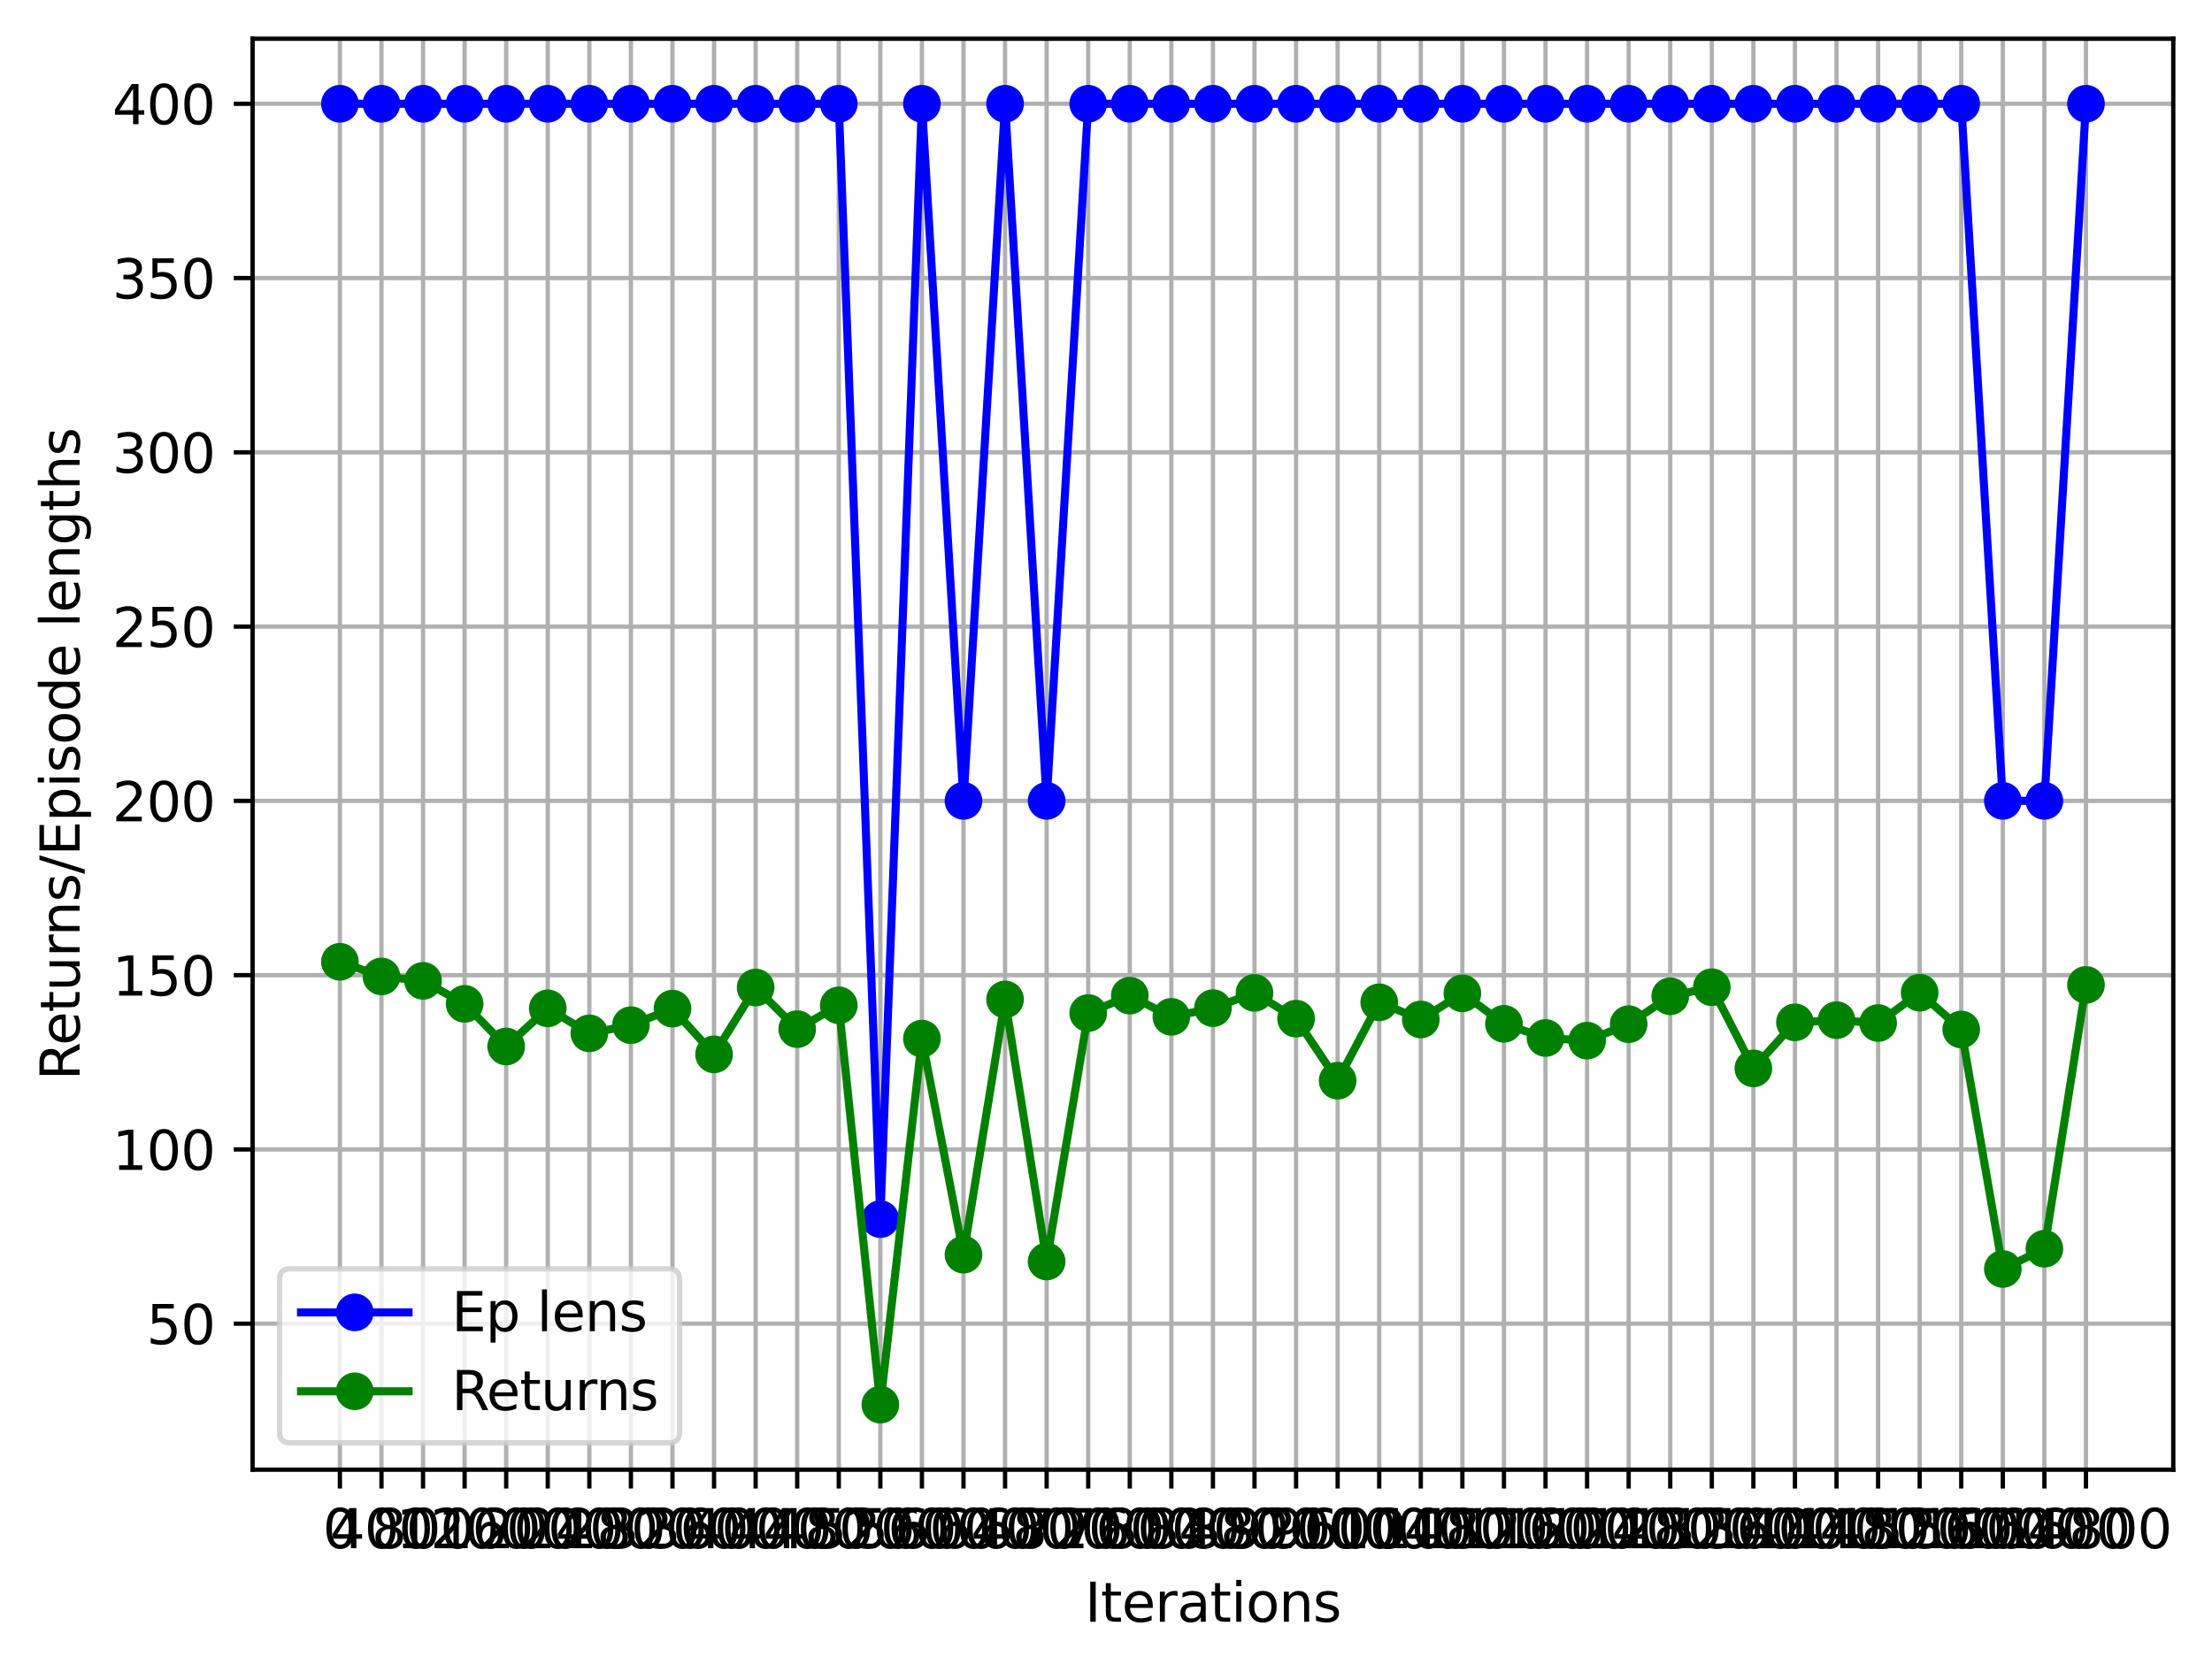 <?xml version="1.0" encoding="utf-8" standalone="no"?>
<!DOCTYPE svg PUBLIC "-//W3C//DTD SVG 1.1//EN"
  "http://www.w3.org/Graphics/SVG/1.1/DTD/svg11.dtd">
<svg xmlns:xlink="http://www.w3.org/1999/xlink" width="411.286pt" height="310.868pt" viewBox="0 0 411.286 310.868" xmlns="http://www.w3.org/2000/svg" version="1.1">
 <defs>
  <style type="text/css">*{stroke-linejoin: round; stroke-linecap: butt}</style>
 </defs>
 <g id="figure_1">
  <g id="patch_1">
   <path d="M 0 310.868 
L 411.286 310.868 
L 411.286 0 
L 0 0 
z
" style="fill: #ffffff"/>
  </g>
  <g id="axes_1">
   <g id="patch_2">
    <path d="M 46.966 273.312 
L 404.086 273.312 
L 404.086 7.2 
L 46.966 7.2 
z
" style="fill: #ffffff"/>
   </g>
   <g id="matplotlib.axis_1">
    <g id="xtick_1">
     <g id="line2d_1">
      <path d="M 63.198 273.312 
L 63.198 7.2 
" clip-path="url(#p2ed173fb57)" style="fill: none; stroke: #b0b0b0; stroke-width: 0.8; stroke-linecap: square"/>
     </g>
     <g id="line2d_2">
      <defs>
       <path id="m92ac1ee59a" d="M 0 0 
L 0 3.5 
" style="stroke: #000000; stroke-width: 0.8"/>
      </defs>
      <g>
       <use xlink:href="#m92ac1ee59a" x="63.198" y="273.312" style="stroke: #000000; stroke-width: 0.8"/>
      </g>
     </g>
     <g id="text_1">
      <!-- 0 -->
      <g transform="translate(60.017 287.91)scale(0.1 -0.1)">
       <defs>
        <path id="DejaVuSans-30" d="M 2034 4250 
Q 1547 4250 1301 3770 
Q 1056 3291 1056 2328 
Q 1056 1369 1301 889 
Q 1547 409 2034 409 
Q 2525 409 2770 889 
Q 3016 1369 3016 2328 
Q 3016 3291 2770 3770 
Q 2525 4250 2034 4250 
z
M 2034 4750 
Q 2819 4750 3233 4129 
Q 3647 3509 3647 2328 
Q 3647 1150 3233 529 
Q 2819 -91 2034 -91 
Q 1250 -91 836 529 
Q 422 1150 422 2328 
Q 422 3509 836 4129 
Q 1250 4750 2034 4750 
z
" transform="scale(0.016)"/>
       </defs>
       <use xlink:href="#DejaVuSans-30"/>
      </g>
     </g>
    </g>
    <g id="xtick_2">
     <g id="line2d_3">
      <path d="M 70.928 273.312 
L 70.928 7.2 
" clip-path="url(#p2ed173fb57)" style="fill: none; stroke: #b0b0b0; stroke-width: 0.8; stroke-linecap: square"/>
     </g>
     <g id="line2d_4">
      <g>
       <use xlink:href="#m92ac1ee59a" x="70.928" y="273.312" style="stroke: #000000; stroke-width: 0.8"/>
      </g>
     </g>
     <g id="text_2">
      <!-- 400 -->
      <g transform="translate(61.384 287.91)scale(0.1 -0.1)">
       <defs>
        <path id="DejaVuSans-34" d="M 2419 4116 
L 825 1625 
L 2419 1625 
L 2419 4116 
z
M 2253 4666 
L 3047 4666 
L 3047 1625 
L 3713 1625 
L 3713 1100 
L 3047 1100 
L 3047 0 
L 2419 0 
L 2419 1100 
L 313 1100 
L 313 1709 
L 2253 4666 
z
" transform="scale(0.016)"/>
       </defs>
       <use xlink:href="#DejaVuSans-34"/>
       <use xlink:href="#DejaVuSans-30" x="63.623"/>
       <use xlink:href="#DejaVuSans-30" x="127.246"/>
      </g>
     </g>
    </g>
    <g id="xtick_3">
     <g id="line2d_5">
      <path d="M 78.658 273.312 
L 78.658 7.2 
" clip-path="url(#p2ed173fb57)" style="fill: none; stroke: #b0b0b0; stroke-width: 0.8; stroke-linecap: square"/>
     </g>
     <g id="line2d_6">
      <g>
       <use xlink:href="#m92ac1ee59a" x="78.658" y="273.312" style="stroke: #000000; stroke-width: 0.8"/>
      </g>
     </g>
     <g id="text_3">
      <!-- 800 -->
      <g transform="translate(69.114 287.91)scale(0.1 -0.1)">
       <defs>
        <path id="DejaVuSans-38" d="M 2034 2216 
Q 1584 2216 1326 1975 
Q 1069 1734 1069 1313 
Q 1069 891 1326 650 
Q 1584 409 2034 409 
Q 2484 409 2743 651 
Q 3003 894 3003 1313 
Q 3003 1734 2745 1975 
Q 2488 2216 2034 2216 
z
M 1403 2484 
Q 997 2584 770 2862 
Q 544 3141 544 3541 
Q 544 4100 942 4425 
Q 1341 4750 2034 4750 
Q 2731 4750 3128 4425 
Q 3525 4100 3525 3541 
Q 3525 3141 3298 2862 
Q 3072 2584 2669 2484 
Q 3125 2378 3379 2068 
Q 3634 1759 3634 1313 
Q 3634 634 3220 271 
Q 2806 -91 2034 -91 
Q 1263 -91 848 271 
Q 434 634 434 1313 
Q 434 1759 690 2068 
Q 947 2378 1403 2484 
z
M 1172 3481 
Q 1172 3119 1398 2916 
Q 1625 2713 2034 2713 
Q 2441 2713 2670 2916 
Q 2900 3119 2900 3481 
Q 2900 3844 2670 4047 
Q 2441 4250 2034 4250 
Q 1625 4250 1398 4047 
Q 1172 3844 1172 3481 
z
" transform="scale(0.016)"/>
       </defs>
       <use xlink:href="#DejaVuSans-38"/>
       <use xlink:href="#DejaVuSans-30" x="63.623"/>
       <use xlink:href="#DejaVuSans-30" x="127.246"/>
      </g>
     </g>
    </g>
    <g id="xtick_4">
     <g id="line2d_7">
      <path d="M 86.388 273.312 
L 86.388 7.2 
" clip-path="url(#p2ed173fb57)" style="fill: none; stroke: #b0b0b0; stroke-width: 0.8; stroke-linecap: square"/>
     </g>
     <g id="line2d_8">
      <g>
       <use xlink:href="#m92ac1ee59a" x="86.388" y="273.312" style="stroke: #000000; stroke-width: 0.8"/>
      </g>
     </g>
     <g id="text_4">
      <!-- 1200 -->
      <g transform="translate(73.663 287.91)scale(0.1 -0.1)">
       <defs>
        <path id="DejaVuSans-31" d="M 794 531 
L 1825 531 
L 1825 4091 
L 703 3866 
L 703 4441 
L 1819 4666 
L 2450 4666 
L 2450 531 
L 3481 531 
L 3481 0 
L 794 0 
L 794 531 
z
" transform="scale(0.016)"/>
        <path id="DejaVuSans-32" d="M 1228 531 
L 3431 531 
L 3431 0 
L 469 0 
L 469 531 
Q 828 903 1448 1529 
Q 2069 2156 2228 2338 
Q 2531 2678 2651 2914 
Q 2772 3150 2772 3378 
Q 2772 3750 2511 3984 
Q 2250 4219 1831 4219 
Q 1534 4219 1204 4116 
Q 875 4013 500 3803 
L 500 4441 
Q 881 4594 1212 4672 
Q 1544 4750 1819 4750 
Q 2544 4750 2975 4387 
Q 3406 4025 3406 3419 
Q 3406 3131 3298 2873 
Q 3191 2616 2906 2266 
Q 2828 2175 2409 1742 
Q 1991 1309 1228 531 
z
" transform="scale(0.016)"/>
       </defs>
       <use xlink:href="#DejaVuSans-31"/>
       <use xlink:href="#DejaVuSans-32" x="63.623"/>
       <use xlink:href="#DejaVuSans-30" x="127.246"/>
       <use xlink:href="#DejaVuSans-30" x="190.869"/>
      </g>
     </g>
    </g>
    <g id="xtick_5">
     <g id="line2d_9">
      <path d="M 94.118 273.312 
L 94.118 7.2 
" clip-path="url(#p2ed173fb57)" style="fill: none; stroke: #b0b0b0; stroke-width: 0.8; stroke-linecap: square"/>
     </g>
     <g id="line2d_10">
      <g>
       <use xlink:href="#m92ac1ee59a" x="94.118" y="273.312" style="stroke: #000000; stroke-width: 0.8"/>
      </g>
     </g>
     <g id="text_5">
      <!-- 1600 -->
      <g transform="translate(81.393 287.91)scale(0.1 -0.1)">
       <defs>
        <path id="DejaVuSans-36" d="M 2113 2584 
Q 1688 2584 1439 2293 
Q 1191 2003 1191 1497 
Q 1191 994 1439 701 
Q 1688 409 2113 409 
Q 2538 409 2786 701 
Q 3034 994 3034 1497 
Q 3034 2003 2786 2293 
Q 2538 2584 2113 2584 
z
M 3366 4563 
L 3366 3988 
Q 3128 4100 2886 4159 
Q 2644 4219 2406 4219 
Q 1781 4219 1451 3797 
Q 1122 3375 1075 2522 
Q 1259 2794 1537 2939 
Q 1816 3084 2150 3084 
Q 2853 3084 3261 2657 
Q 3669 2231 3669 1497 
Q 3669 778 3244 343 
Q 2819 -91 2113 -91 
Q 1303 -91 875 529 
Q 447 1150 447 2328 
Q 447 3434 972 4092 
Q 1497 4750 2381 4750 
Q 2619 4750 2861 4703 
Q 3103 4656 3366 4563 
z
" transform="scale(0.016)"/>
       </defs>
       <use xlink:href="#DejaVuSans-31"/>
       <use xlink:href="#DejaVuSans-36" x="63.623"/>
       <use xlink:href="#DejaVuSans-30" x="127.246"/>
       <use xlink:href="#DejaVuSans-30" x="190.869"/>
      </g>
     </g>
    </g>
    <g id="xtick_6">
     <g id="line2d_11">
      <path d="M 101.848 273.312 
L 101.848 7.2 
" clip-path="url(#p2ed173fb57)" style="fill: none; stroke: #b0b0b0; stroke-width: 0.8; stroke-linecap: square"/>
     </g>
     <g id="line2d_12">
      <g>
       <use xlink:href="#m92ac1ee59a" x="101.848" y="273.312" style="stroke: #000000; stroke-width: 0.8"/>
      </g>
     </g>
     <g id="text_6">
      <!-- 2000 -->
      <g transform="translate(89.123 287.91)scale(0.1 -0.1)">
       <use xlink:href="#DejaVuSans-32"/>
       <use xlink:href="#DejaVuSans-30" x="63.623"/>
       <use xlink:href="#DejaVuSans-30" x="127.246"/>
       <use xlink:href="#DejaVuSans-30" x="190.869"/>
      </g>
     </g>
    </g>
    <g id="xtick_7">
     <g id="line2d_13">
      <path d="M 109.578 273.312 
L 109.578 7.2 
" clip-path="url(#p2ed173fb57)" style="fill: none; stroke: #b0b0b0; stroke-width: 0.8; stroke-linecap: square"/>
     </g>
     <g id="line2d_14">
      <g>
       <use xlink:href="#m92ac1ee59a" x="109.578" y="273.312" style="stroke: #000000; stroke-width: 0.8"/>
      </g>
     </g>
     <g id="text_7">
      <!-- 2400 -->
      <g transform="translate(96.853 287.91)scale(0.1 -0.1)">
       <use xlink:href="#DejaVuSans-32"/>
       <use xlink:href="#DejaVuSans-34" x="63.623"/>
       <use xlink:href="#DejaVuSans-30" x="127.246"/>
       <use xlink:href="#DejaVuSans-30" x="190.869"/>
      </g>
     </g>
    </g>
    <g id="xtick_8">
     <g id="line2d_15">
      <path d="M 117.307 273.312 
L 117.307 7.2 
" clip-path="url(#p2ed173fb57)" style="fill: none; stroke: #b0b0b0; stroke-width: 0.8; stroke-linecap: square"/>
     </g>
     <g id="line2d_16">
      <g>
       <use xlink:href="#m92ac1ee59a" x="117.307" y="273.312" style="stroke: #000000; stroke-width: 0.8"/>
      </g>
     </g>
     <g id="text_8">
      <!-- 2800 -->
      <g transform="translate(104.582 287.91)scale(0.1 -0.1)">
       <use xlink:href="#DejaVuSans-32"/>
       <use xlink:href="#DejaVuSans-38" x="63.623"/>
       <use xlink:href="#DejaVuSans-30" x="127.246"/>
       <use xlink:href="#DejaVuSans-30" x="190.869"/>
      </g>
     </g>
    </g>
    <g id="xtick_9">
     <g id="line2d_17">
      <path d="M 125.037 273.312 
L 125.037 7.2 
" clip-path="url(#p2ed173fb57)" style="fill: none; stroke: #b0b0b0; stroke-width: 0.8; stroke-linecap: square"/>
     </g>
     <g id="line2d_18">
      <g>
       <use xlink:href="#m92ac1ee59a" x="125.037" y="273.312" style="stroke: #000000; stroke-width: 0.8"/>
      </g>
     </g>
     <g id="text_9">
      <!-- 3200 -->
      <g transform="translate(112.312 287.91)scale(0.1 -0.1)">
       <defs>
        <path id="DejaVuSans-33" d="M 2597 2516 
Q 3050 2419 3304 2112 
Q 3559 1806 3559 1356 
Q 3559 666 3084 287 
Q 2609 -91 1734 -91 
Q 1441 -91 1130 -33 
Q 819 25 488 141 
L 488 750 
Q 750 597 1062 519 
Q 1375 441 1716 441 
Q 2309 441 2620 675 
Q 2931 909 2931 1356 
Q 2931 1769 2642 2001 
Q 2353 2234 1838 2234 
L 1294 2234 
L 1294 2753 
L 1863 2753 
Q 2328 2753 2575 2939 
Q 2822 3125 2822 3475 
Q 2822 3834 2567 4026 
Q 2313 4219 1838 4219 
Q 1578 4219 1281 4162 
Q 984 4106 628 3988 
L 628 4550 
Q 988 4650 1302 4700 
Q 1616 4750 1894 4750 
Q 2613 4750 3031 4423 
Q 3450 4097 3450 3541 
Q 3450 3153 3228 2886 
Q 3006 2619 2597 2516 
z
" transform="scale(0.016)"/>
       </defs>
       <use xlink:href="#DejaVuSans-33"/>
       <use xlink:href="#DejaVuSans-32" x="63.623"/>
       <use xlink:href="#DejaVuSans-30" x="127.246"/>
       <use xlink:href="#DejaVuSans-30" x="190.869"/>
      </g>
     </g>
    </g>
    <g id="xtick_10">
     <g id="line2d_19">
      <path d="M 132.767 273.312 
L 132.767 7.2 
" clip-path="url(#p2ed173fb57)" style="fill: none; stroke: #b0b0b0; stroke-width: 0.8; stroke-linecap: square"/>
     </g>
     <g id="line2d_20">
      <g>
       <use xlink:href="#m92ac1ee59a" x="132.767" y="273.312" style="stroke: #000000; stroke-width: 0.8"/>
      </g>
     </g>
     <g id="text_10">
      <!-- 3600 -->
      <g transform="translate(120.042 287.91)scale(0.1 -0.1)">
       <use xlink:href="#DejaVuSans-33"/>
       <use xlink:href="#DejaVuSans-36" x="63.623"/>
       <use xlink:href="#DejaVuSans-30" x="127.246"/>
       <use xlink:href="#DejaVuSans-30" x="190.869"/>
      </g>
     </g>
    </g>
    <g id="xtick_11">
     <g id="line2d_21">
      <path d="M 140.497 273.312 
L 140.497 7.2 
" clip-path="url(#p2ed173fb57)" style="fill: none; stroke: #b0b0b0; stroke-width: 0.8; stroke-linecap: square"/>
     </g>
     <g id="line2d_22">
      <g>
       <use xlink:href="#m92ac1ee59a" x="140.497" y="273.312" style="stroke: #000000; stroke-width: 0.8"/>
      </g>
     </g>
     <g id="text_11">
      <!-- 4000 -->
      <g transform="translate(127.772 287.91)scale(0.1 -0.1)">
       <use xlink:href="#DejaVuSans-34"/>
       <use xlink:href="#DejaVuSans-30" x="63.623"/>
       <use xlink:href="#DejaVuSans-30" x="127.246"/>
       <use xlink:href="#DejaVuSans-30" x="190.869"/>
      </g>
     </g>
    </g>
    <g id="xtick_12">
     <g id="line2d_23">
      <path d="M 148.227 273.312 
L 148.227 7.2 
" clip-path="url(#p2ed173fb57)" style="fill: none; stroke: #b0b0b0; stroke-width: 0.8; stroke-linecap: square"/>
     </g>
     <g id="line2d_24">
      <g>
       <use xlink:href="#m92ac1ee59a" x="148.227" y="273.312" style="stroke: #000000; stroke-width: 0.8"/>
      </g>
     </g>
     <g id="text_12">
      <!-- 4400 -->
      <g transform="translate(135.502 287.91)scale(0.1 -0.1)">
       <use xlink:href="#DejaVuSans-34"/>
       <use xlink:href="#DejaVuSans-34" x="63.623"/>
       <use xlink:href="#DejaVuSans-30" x="127.246"/>
       <use xlink:href="#DejaVuSans-30" x="190.869"/>
      </g>
     </g>
    </g>
    <g id="xtick_13">
     <g id="line2d_25">
      <path d="M 155.957 273.312 
L 155.957 7.2 
" clip-path="url(#p2ed173fb57)" style="fill: none; stroke: #b0b0b0; stroke-width: 0.8; stroke-linecap: square"/>
     </g>
     <g id="line2d_26">
      <g>
       <use xlink:href="#m92ac1ee59a" x="155.957" y="273.312" style="stroke: #000000; stroke-width: 0.8"/>
      </g>
     </g>
     <g id="text_13">
      <!-- 4800 -->
      <g transform="translate(143.232 287.91)scale(0.1 -0.1)">
       <use xlink:href="#DejaVuSans-34"/>
       <use xlink:href="#DejaVuSans-38" x="63.623"/>
       <use xlink:href="#DejaVuSans-30" x="127.246"/>
       <use xlink:href="#DejaVuSans-30" x="190.869"/>
      </g>
     </g>
    </g>
    <g id="xtick_14">
     <g id="line2d_27">
      <path d="M 163.687 273.312 
L 163.687 7.2 
" clip-path="url(#p2ed173fb57)" style="fill: none; stroke: #b0b0b0; stroke-width: 0.8; stroke-linecap: square"/>
     </g>
     <g id="line2d_28">
      <g>
       <use xlink:href="#m92ac1ee59a" x="163.687" y="273.312" style="stroke: #000000; stroke-width: 0.8"/>
      </g>
     </g>
     <g id="text_14">
      <!-- 5200 -->
      <g transform="translate(150.962 287.91)scale(0.1 -0.1)">
       <defs>
        <path id="DejaVuSans-35" d="M 691 4666 
L 3169 4666 
L 3169 4134 
L 1269 4134 
L 1269 2991 
Q 1406 3038 1543 3061 
Q 1681 3084 1819 3084 
Q 2600 3084 3056 2656 
Q 3513 2228 3513 1497 
Q 3513 744 3044 326 
Q 2575 -91 1722 -91 
Q 1428 -91 1123 -41 
Q 819 9 494 109 
L 494 744 
Q 775 591 1075 516 
Q 1375 441 1709 441 
Q 2250 441 2565 725 
Q 2881 1009 2881 1497 
Q 2881 1984 2565 2268 
Q 2250 2553 1709 2553 
Q 1456 2553 1204 2497 
Q 953 2441 691 2322 
L 691 4666 
z
" transform="scale(0.016)"/>
       </defs>
       <use xlink:href="#DejaVuSans-35"/>
       <use xlink:href="#DejaVuSans-32" x="63.623"/>
       <use xlink:href="#DejaVuSans-30" x="127.246"/>
       <use xlink:href="#DejaVuSans-30" x="190.869"/>
      </g>
     </g>
    </g>
    <g id="xtick_15">
     <g id="line2d_29">
      <path d="M 171.417 273.312 
L 171.417 7.2 
" clip-path="url(#p2ed173fb57)" style="fill: none; stroke: #b0b0b0; stroke-width: 0.8; stroke-linecap: square"/>
     </g>
     <g id="line2d_30">
      <g>
       <use xlink:href="#m92ac1ee59a" x="171.417" y="273.312" style="stroke: #000000; stroke-width: 0.8"/>
      </g>
     </g>
     <g id="text_15">
      <!-- 5600 -->
      <g transform="translate(158.692 287.91)scale(0.1 -0.1)">
       <use xlink:href="#DejaVuSans-35"/>
       <use xlink:href="#DejaVuSans-36" x="63.623"/>
       <use xlink:href="#DejaVuSans-30" x="127.246"/>
       <use xlink:href="#DejaVuSans-30" x="190.869"/>
      </g>
     </g>
    </g>
    <g id="xtick_16">
     <g id="line2d_31">
      <path d="M 179.146 273.312 
L 179.146 7.2 
" clip-path="url(#p2ed173fb57)" style="fill: none; stroke: #b0b0b0; stroke-width: 0.8; stroke-linecap: square"/>
     </g>
     <g id="line2d_32">
      <g>
       <use xlink:href="#m92ac1ee59a" x="179.146" y="273.312" style="stroke: #000000; stroke-width: 0.8"/>
      </g>
     </g>
     <g id="text_16">
      <!-- 6000 -->
      <g transform="translate(166.421 287.91)scale(0.1 -0.1)">
       <use xlink:href="#DejaVuSans-36"/>
       <use xlink:href="#DejaVuSans-30" x="63.623"/>
       <use xlink:href="#DejaVuSans-30" x="127.246"/>
       <use xlink:href="#DejaVuSans-30" x="190.869"/>
      </g>
     </g>
    </g>
    <g id="xtick_17">
     <g id="line2d_33">
      <path d="M 186.876 273.312 
L 186.876 7.2 
" clip-path="url(#p2ed173fb57)" style="fill: none; stroke: #b0b0b0; stroke-width: 0.8; stroke-linecap: square"/>
     </g>
     <g id="line2d_34">
      <g>
       <use xlink:href="#m92ac1ee59a" x="186.876" y="273.312" style="stroke: #000000; stroke-width: 0.8"/>
      </g>
     </g>
     <g id="text_17">
      <!-- 6400 -->
      <g transform="translate(174.151 287.91)scale(0.1 -0.1)">
       <use xlink:href="#DejaVuSans-36"/>
       <use xlink:href="#DejaVuSans-34" x="63.623"/>
       <use xlink:href="#DejaVuSans-30" x="127.246"/>
       <use xlink:href="#DejaVuSans-30" x="190.869"/>
      </g>
     </g>
    </g>
    <g id="xtick_18">
     <g id="line2d_35">
      <path d="M 194.606 273.312 
L 194.606 7.2 
" clip-path="url(#p2ed173fb57)" style="fill: none; stroke: #b0b0b0; stroke-width: 0.8; stroke-linecap: square"/>
     </g>
     <g id="line2d_36">
      <g>
       <use xlink:href="#m92ac1ee59a" x="194.606" y="273.312" style="stroke: #000000; stroke-width: 0.8"/>
      </g>
     </g>
     <g id="text_18">
      <!-- 6800 -->
      <g transform="translate(181.881 287.91)scale(0.1 -0.1)">
       <use xlink:href="#DejaVuSans-36"/>
       <use xlink:href="#DejaVuSans-38" x="63.623"/>
       <use xlink:href="#DejaVuSans-30" x="127.246"/>
       <use xlink:href="#DejaVuSans-30" x="190.869"/>
      </g>
     </g>
    </g>
    <g id="xtick_19">
     <g id="line2d_37">
      <path d="M 202.336 273.312 
L 202.336 7.2 
" clip-path="url(#p2ed173fb57)" style="fill: none; stroke: #b0b0b0; stroke-width: 0.8; stroke-linecap: square"/>
     </g>
     <g id="line2d_38">
      <g>
       <use xlink:href="#m92ac1ee59a" x="202.336" y="273.312" style="stroke: #000000; stroke-width: 0.8"/>
      </g>
     </g>
     <g id="text_19">
      <!-- 7200 -->
      <g transform="translate(189.611 287.91)scale(0.1 -0.1)">
       <defs>
        <path id="DejaVuSans-37" d="M 525 4666 
L 3525 4666 
L 3525 4397 
L 1831 0 
L 1172 0 
L 2766 4134 
L 525 4134 
L 525 4666 
z
" transform="scale(0.016)"/>
       </defs>
       <use xlink:href="#DejaVuSans-37"/>
       <use xlink:href="#DejaVuSans-32" x="63.623"/>
       <use xlink:href="#DejaVuSans-30" x="127.246"/>
       <use xlink:href="#DejaVuSans-30" x="190.869"/>
      </g>
     </g>
    </g>
    <g id="xtick_20">
     <g id="line2d_39">
      <path d="M 210.066 273.312 
L 210.066 7.2 
" clip-path="url(#p2ed173fb57)" style="fill: none; stroke: #b0b0b0; stroke-width: 0.8; stroke-linecap: square"/>
     </g>
     <g id="line2d_40">
      <g>
       <use xlink:href="#m92ac1ee59a" x="210.066" y="273.312" style="stroke: #000000; stroke-width: 0.8"/>
      </g>
     </g>
     <g id="text_20">
      <!-- 7600 -->
      <g transform="translate(197.341 287.91)scale(0.1 -0.1)">
       <use xlink:href="#DejaVuSans-37"/>
       <use xlink:href="#DejaVuSans-36" x="63.623"/>
       <use xlink:href="#DejaVuSans-30" x="127.246"/>
       <use xlink:href="#DejaVuSans-30" x="190.869"/>
      </g>
     </g>
    </g>
    <g id="xtick_21">
     <g id="line2d_41">
      <path d="M 217.796 273.312 
L 217.796 7.2 
" clip-path="url(#p2ed173fb57)" style="fill: none; stroke: #b0b0b0; stroke-width: 0.8; stroke-linecap: square"/>
     </g>
     <g id="line2d_42">
      <g>
       <use xlink:href="#m92ac1ee59a" x="217.796" y="273.312" style="stroke: #000000; stroke-width: 0.8"/>
      </g>
     </g>
     <g id="text_21">
      <!-- 8000 -->
      <g transform="translate(205.071 287.91)scale(0.1 -0.1)">
       <use xlink:href="#DejaVuSans-38"/>
       <use xlink:href="#DejaVuSans-30" x="63.623"/>
       <use xlink:href="#DejaVuSans-30" x="127.246"/>
       <use xlink:href="#DejaVuSans-30" x="190.869"/>
      </g>
     </g>
    </g>
    <g id="xtick_22">
     <g id="line2d_43">
      <path d="M 225.526 273.312 
L 225.526 7.2 
" clip-path="url(#p2ed173fb57)" style="fill: none; stroke: #b0b0b0; stroke-width: 0.8; stroke-linecap: square"/>
     </g>
     <g id="line2d_44">
      <g>
       <use xlink:href="#m92ac1ee59a" x="225.526" y="273.312" style="stroke: #000000; stroke-width: 0.8"/>
      </g>
     </g>
     <g id="text_22">
      <!-- 8400 -->
      <g transform="translate(212.801 287.91)scale(0.1 -0.1)">
       <use xlink:href="#DejaVuSans-38"/>
       <use xlink:href="#DejaVuSans-34" x="63.623"/>
       <use xlink:href="#DejaVuSans-30" x="127.246"/>
       <use xlink:href="#DejaVuSans-30" x="190.869"/>
      </g>
     </g>
    </g>
    <g id="xtick_23">
     <g id="line2d_45">
      <path d="M 233.255 273.312 
L 233.255 7.2 
" clip-path="url(#p2ed173fb57)" style="fill: none; stroke: #b0b0b0; stroke-width: 0.8; stroke-linecap: square"/>
     </g>
     <g id="line2d_46">
      <g>
       <use xlink:href="#m92ac1ee59a" x="233.255" y="273.312" style="stroke: #000000; stroke-width: 0.8"/>
      </g>
     </g>
     <g id="text_23">
      <!-- 8800 -->
      <g transform="translate(220.53 287.91)scale(0.1 -0.1)">
       <use xlink:href="#DejaVuSans-38"/>
       <use xlink:href="#DejaVuSans-38" x="63.623"/>
       <use xlink:href="#DejaVuSans-30" x="127.246"/>
       <use xlink:href="#DejaVuSans-30" x="190.869"/>
      </g>
     </g>
    </g>
    <g id="xtick_24">
     <g id="line2d_47">
      <path d="M 240.985 273.312 
L 240.985 7.2 
" clip-path="url(#p2ed173fb57)" style="fill: none; stroke: #b0b0b0; stroke-width: 0.8; stroke-linecap: square"/>
     </g>
     <g id="line2d_48">
      <g>
       <use xlink:href="#m92ac1ee59a" x="240.985" y="273.312" style="stroke: #000000; stroke-width: 0.8"/>
      </g>
     </g>
     <g id="text_24">
      <!-- 9200 -->
      <g transform="translate(228.26 287.91)scale(0.1 -0.1)">
       <defs>
        <path id="DejaVuSans-39" d="M 703 97 
L 703 672 
Q 941 559 1184 500 
Q 1428 441 1663 441 
Q 2288 441 2617 861 
Q 2947 1281 2994 2138 
Q 2813 1869 2534 1725 
Q 2256 1581 1919 1581 
Q 1219 1581 811 2004 
Q 403 2428 403 3163 
Q 403 3881 828 4315 
Q 1253 4750 1959 4750 
Q 2769 4750 3195 4129 
Q 3622 3509 3622 2328 
Q 3622 1225 3098 567 
Q 2575 -91 1691 -91 
Q 1453 -91 1209 -44 
Q 966 3 703 97 
z
M 1959 2075 
Q 2384 2075 2632 2365 
Q 2881 2656 2881 3163 
Q 2881 3666 2632 3958 
Q 2384 4250 1959 4250 
Q 1534 4250 1286 3958 
Q 1038 3666 1038 3163 
Q 1038 2656 1286 2365 
Q 1534 2075 1959 2075 
z
" transform="scale(0.016)"/>
       </defs>
       <use xlink:href="#DejaVuSans-39"/>
       <use xlink:href="#DejaVuSans-32" x="63.623"/>
       <use xlink:href="#DejaVuSans-30" x="127.246"/>
       <use xlink:href="#DejaVuSans-30" x="190.869"/>
      </g>
     </g>
    </g>
    <g id="xtick_25">
     <g id="line2d_49">
      <path d="M 248.715 273.312 
L 248.715 7.2 
" clip-path="url(#p2ed173fb57)" style="fill: none; stroke: #b0b0b0; stroke-width: 0.8; stroke-linecap: square"/>
     </g>
     <g id="line2d_50">
      <g>
       <use xlink:href="#m92ac1ee59a" x="248.715" y="273.312" style="stroke: #000000; stroke-width: 0.8"/>
      </g>
     </g>
     <g id="text_25">
      <!-- 9600 -->
      <g transform="translate(235.99 287.91)scale(0.1 -0.1)">
       <use xlink:href="#DejaVuSans-39"/>
       <use xlink:href="#DejaVuSans-36" x="63.623"/>
       <use xlink:href="#DejaVuSans-30" x="127.246"/>
       <use xlink:href="#DejaVuSans-30" x="190.869"/>
      </g>
     </g>
    </g>
    <g id="xtick_26">
     <g id="line2d_51">
      <path d="M 256.445 273.312 
L 256.445 7.2 
" clip-path="url(#p2ed173fb57)" style="fill: none; stroke: #b0b0b0; stroke-width: 0.8; stroke-linecap: square"/>
     </g>
     <g id="line2d_52">
      <g>
       <use xlink:href="#m92ac1ee59a" x="256.445" y="273.312" style="stroke: #000000; stroke-width: 0.8"/>
      </g>
     </g>
     <g id="text_26">
      <!-- 10000 -->
      <g transform="translate(240.539 287.91)scale(0.1 -0.1)">
       <use xlink:href="#DejaVuSans-31"/>
       <use xlink:href="#DejaVuSans-30" x="63.623"/>
       <use xlink:href="#DejaVuSans-30" x="127.246"/>
       <use xlink:href="#DejaVuSans-30" x="190.869"/>
       <use xlink:href="#DejaVuSans-30" x="254.492"/>
      </g>
     </g>
    </g>
    <g id="xtick_27">
     <g id="line2d_53">
      <path d="M 264.175 273.312 
L 264.175 7.2 
" clip-path="url(#p2ed173fb57)" style="fill: none; stroke: #b0b0b0; stroke-width: 0.8; stroke-linecap: square"/>
     </g>
     <g id="line2d_54">
      <g>
       <use xlink:href="#m92ac1ee59a" x="264.175" y="273.312" style="stroke: #000000; stroke-width: 0.8"/>
      </g>
     </g>
     <g id="text_27">
      <!-- 10400 -->
      <g transform="translate(248.269 287.91)scale(0.1 -0.1)">
       <use xlink:href="#DejaVuSans-31"/>
       <use xlink:href="#DejaVuSans-30" x="63.623"/>
       <use xlink:href="#DejaVuSans-34" x="127.246"/>
       <use xlink:href="#DejaVuSans-30" x="190.869"/>
       <use xlink:href="#DejaVuSans-30" x="254.492"/>
      </g>
     </g>
    </g>
    <g id="xtick_28">
     <g id="line2d_55">
      <path d="M 271.905 273.312 
L 271.905 7.2 
" clip-path="url(#p2ed173fb57)" style="fill: none; stroke: #b0b0b0; stroke-width: 0.8; stroke-linecap: square"/>
     </g>
     <g id="line2d_56">
      <g>
       <use xlink:href="#m92ac1ee59a" x="271.905" y="273.312" style="stroke: #000000; stroke-width: 0.8"/>
      </g>
     </g>
     <g id="text_28">
      <!-- 10800 -->
      <g transform="translate(255.999 287.91)scale(0.1 -0.1)">
       <use xlink:href="#DejaVuSans-31"/>
       <use xlink:href="#DejaVuSans-30" x="63.623"/>
       <use xlink:href="#DejaVuSans-38" x="127.246"/>
       <use xlink:href="#DejaVuSans-30" x="190.869"/>
       <use xlink:href="#DejaVuSans-30" x="254.492"/>
      </g>
     </g>
    </g>
    <g id="xtick_29">
     <g id="line2d_57">
      <path d="M 279.635 273.312 
L 279.635 7.2 
" clip-path="url(#p2ed173fb57)" style="fill: none; stroke: #b0b0b0; stroke-width: 0.8; stroke-linecap: square"/>
     </g>
     <g id="line2d_58">
      <g>
       <use xlink:href="#m92ac1ee59a" x="279.635" y="273.312" style="stroke: #000000; stroke-width: 0.8"/>
      </g>
     </g>
     <g id="text_29">
      <!-- 11200 -->
      <g transform="translate(263.728 287.91)scale(0.1 -0.1)">
       <use xlink:href="#DejaVuSans-31"/>
       <use xlink:href="#DejaVuSans-31" x="63.623"/>
       <use xlink:href="#DejaVuSans-32" x="127.246"/>
       <use xlink:href="#DejaVuSans-30" x="190.869"/>
       <use xlink:href="#DejaVuSans-30" x="254.492"/>
      </g>
     </g>
    </g>
    <g id="xtick_30">
     <g id="line2d_59">
      <path d="M 287.365 273.312 
L 287.365 7.2 
" clip-path="url(#p2ed173fb57)" style="fill: none; stroke: #b0b0b0; stroke-width: 0.8; stroke-linecap: square"/>
     </g>
     <g id="line2d_60">
      <g>
       <use xlink:href="#m92ac1ee59a" x="287.365" y="273.312" style="stroke: #000000; stroke-width: 0.8"/>
      </g>
     </g>
     <g id="text_30">
      <!-- 11600 -->
      <g transform="translate(271.458 287.91)scale(0.1 -0.1)">
       <use xlink:href="#DejaVuSans-31"/>
       <use xlink:href="#DejaVuSans-31" x="63.623"/>
       <use xlink:href="#DejaVuSans-36" x="127.246"/>
       <use xlink:href="#DejaVuSans-30" x="190.869"/>
       <use xlink:href="#DejaVuSans-30" x="254.492"/>
      </g>
     </g>
    </g>
    <g id="xtick_31">
     <g id="line2d_61">
      <path d="M 295.094 273.312 
L 295.094 7.2 
" clip-path="url(#p2ed173fb57)" style="fill: none; stroke: #b0b0b0; stroke-width: 0.8; stroke-linecap: square"/>
     </g>
     <g id="line2d_62">
      <g>
       <use xlink:href="#m92ac1ee59a" x="295.094" y="273.312" style="stroke: #000000; stroke-width: 0.8"/>
      </g>
     </g>
     <g id="text_31">
      <!-- 12000 -->
      <g transform="translate(279.188 287.91)scale(0.1 -0.1)">
       <use xlink:href="#DejaVuSans-31"/>
       <use xlink:href="#DejaVuSans-32" x="63.623"/>
       <use xlink:href="#DejaVuSans-30" x="127.246"/>
       <use xlink:href="#DejaVuSans-30" x="190.869"/>
       <use xlink:href="#DejaVuSans-30" x="254.492"/>
      </g>
     </g>
    </g>
    <g id="xtick_32">
     <g id="line2d_63">
      <path d="M 302.824 273.312 
L 302.824 7.2 
" clip-path="url(#p2ed173fb57)" style="fill: none; stroke: #b0b0b0; stroke-width: 0.8; stroke-linecap: square"/>
     </g>
     <g id="line2d_64">
      <g>
       <use xlink:href="#m92ac1ee59a" x="302.824" y="273.312" style="stroke: #000000; stroke-width: 0.8"/>
      </g>
     </g>
     <g id="text_32">
      <!-- 12400 -->
      <g transform="translate(286.918 287.91)scale(0.1 -0.1)">
       <use xlink:href="#DejaVuSans-31"/>
       <use xlink:href="#DejaVuSans-32" x="63.623"/>
       <use xlink:href="#DejaVuSans-34" x="127.246"/>
       <use xlink:href="#DejaVuSans-30" x="190.869"/>
       <use xlink:href="#DejaVuSans-30" x="254.492"/>
      </g>
     </g>
    </g>
    <g id="xtick_33">
     <g id="line2d_65">
      <path d="M 310.554 273.312 
L 310.554 7.2 
" clip-path="url(#p2ed173fb57)" style="fill: none; stroke: #b0b0b0; stroke-width: 0.8; stroke-linecap: square"/>
     </g>
     <g id="line2d_66">
      <g>
       <use xlink:href="#m92ac1ee59a" x="310.554" y="273.312" style="stroke: #000000; stroke-width: 0.8"/>
      </g>
     </g>
     <g id="text_33">
      <!-- 12800 -->
      <g transform="translate(294.648 287.91)scale(0.1 -0.1)">
       <use xlink:href="#DejaVuSans-31"/>
       <use xlink:href="#DejaVuSans-32" x="63.623"/>
       <use xlink:href="#DejaVuSans-38" x="127.246"/>
       <use xlink:href="#DejaVuSans-30" x="190.869"/>
       <use xlink:href="#DejaVuSans-30" x="254.492"/>
      </g>
     </g>
    </g>
    <g id="xtick_34">
     <g id="line2d_67">
      <path d="M 318.284 273.312 
L 318.284 7.2 
" clip-path="url(#p2ed173fb57)" style="fill: none; stroke: #b0b0b0; stroke-width: 0.8; stroke-linecap: square"/>
     </g>
     <g id="line2d_68">
      <g>
       <use xlink:href="#m92ac1ee59a" x="318.284" y="273.312" style="stroke: #000000; stroke-width: 0.8"/>
      </g>
     </g>
     <g id="text_34">
      <!-- 13200 -->
      <g transform="translate(302.378 287.91)scale(0.1 -0.1)">
       <use xlink:href="#DejaVuSans-31"/>
       <use xlink:href="#DejaVuSans-33" x="63.623"/>
       <use xlink:href="#DejaVuSans-32" x="127.246"/>
       <use xlink:href="#DejaVuSans-30" x="190.869"/>
       <use xlink:href="#DejaVuSans-30" x="254.492"/>
      </g>
     </g>
    </g>
    <g id="xtick_35">
     <g id="line2d_69">
      <path d="M 326.014 273.312 
L 326.014 7.2 
" clip-path="url(#p2ed173fb57)" style="fill: none; stroke: #b0b0b0; stroke-width: 0.8; stroke-linecap: square"/>
     </g>
     <g id="line2d_70">
      <g>
       <use xlink:href="#m92ac1ee59a" x="326.014" y="273.312" style="stroke: #000000; stroke-width: 0.8"/>
      </g>
     </g>
     <g id="text_35">
      <!-- 13600 -->
      <g transform="translate(310.108 287.91)scale(0.1 -0.1)">
       <use xlink:href="#DejaVuSans-31"/>
       <use xlink:href="#DejaVuSans-33" x="63.623"/>
       <use xlink:href="#DejaVuSans-36" x="127.246"/>
       <use xlink:href="#DejaVuSans-30" x="190.869"/>
       <use xlink:href="#DejaVuSans-30" x="254.492"/>
      </g>
     </g>
    </g>
    <g id="xtick_36">
     <g id="line2d_71">
      <path d="M 333.744 273.312 
L 333.744 7.2 
" clip-path="url(#p2ed173fb57)" style="fill: none; stroke: #b0b0b0; stroke-width: 0.8; stroke-linecap: square"/>
     </g>
     <g id="line2d_72">
      <g>
       <use xlink:href="#m92ac1ee59a" x="333.744" y="273.312" style="stroke: #000000; stroke-width: 0.8"/>
      </g>
     </g>
     <g id="text_36">
      <!-- 14000 -->
      <g transform="translate(317.838 287.91)scale(0.1 -0.1)">
       <use xlink:href="#DejaVuSans-31"/>
       <use xlink:href="#DejaVuSans-34" x="63.623"/>
       <use xlink:href="#DejaVuSans-30" x="127.246"/>
       <use xlink:href="#DejaVuSans-30" x="190.869"/>
       <use xlink:href="#DejaVuSans-30" x="254.492"/>
      </g>
     </g>
    </g>
    <g id="xtick_37">
     <g id="line2d_73">
      <path d="M 341.474 273.312 
L 341.474 7.2 
" clip-path="url(#p2ed173fb57)" style="fill: none; stroke: #b0b0b0; stroke-width: 0.8; stroke-linecap: square"/>
     </g>
     <g id="line2d_74">
      <g>
       <use xlink:href="#m92ac1ee59a" x="341.474" y="273.312" style="stroke: #000000; stroke-width: 0.8"/>
      </g>
     </g>
     <g id="text_37">
      <!-- 14400 -->
      <g transform="translate(325.567 287.91)scale(0.1 -0.1)">
       <use xlink:href="#DejaVuSans-31"/>
       <use xlink:href="#DejaVuSans-34" x="63.623"/>
       <use xlink:href="#DejaVuSans-34" x="127.246"/>
       <use xlink:href="#DejaVuSans-30" x="190.869"/>
       <use xlink:href="#DejaVuSans-30" x="254.492"/>
      </g>
     </g>
    </g>
    <g id="xtick_38">
     <g id="line2d_75">
      <path d="M 349.204 273.312 
L 349.204 7.2 
" clip-path="url(#p2ed173fb57)" style="fill: none; stroke: #b0b0b0; stroke-width: 0.8; stroke-linecap: square"/>
     </g>
     <g id="line2d_76">
      <g>
       <use xlink:href="#m92ac1ee59a" x="349.204" y="273.312" style="stroke: #000000; stroke-width: 0.8"/>
      </g>
     </g>
     <g id="text_38">
      <!-- 14800 -->
      <g transform="translate(333.297 287.91)scale(0.1 -0.1)">
       <use xlink:href="#DejaVuSans-31"/>
       <use xlink:href="#DejaVuSans-34" x="63.623"/>
       <use xlink:href="#DejaVuSans-38" x="127.246"/>
       <use xlink:href="#DejaVuSans-30" x="190.869"/>
       <use xlink:href="#DejaVuSans-30" x="254.492"/>
      </g>
     </g>
    </g>
    <g id="xtick_39">
     <g id="line2d_77">
      <path d="M 356.933 273.312 
L 356.933 7.2 
" clip-path="url(#p2ed173fb57)" style="fill: none; stroke: #b0b0b0; stroke-width: 0.8; stroke-linecap: square"/>
     </g>
     <g id="line2d_78">
      <g>
       <use xlink:href="#m92ac1ee59a" x="356.933" y="273.312" style="stroke: #000000; stroke-width: 0.8"/>
      </g>
     </g>
     <g id="text_39">
      <!-- 15200 -->
      <g transform="translate(341.027 287.91)scale(0.1 -0.1)">
       <use xlink:href="#DejaVuSans-31"/>
       <use xlink:href="#DejaVuSans-35" x="63.623"/>
       <use xlink:href="#DejaVuSans-32" x="127.246"/>
       <use xlink:href="#DejaVuSans-30" x="190.869"/>
       <use xlink:href="#DejaVuSans-30" x="254.492"/>
      </g>
     </g>
    </g>
    <g id="xtick_40">
     <g id="line2d_79">
      <path d="M 364.663 273.312 
L 364.663 7.2 
" clip-path="url(#p2ed173fb57)" style="fill: none; stroke: #b0b0b0; stroke-width: 0.8; stroke-linecap: square"/>
     </g>
     <g id="line2d_80">
      <g>
       <use xlink:href="#m92ac1ee59a" x="364.663" y="273.312" style="stroke: #000000; stroke-width: 0.8"/>
      </g>
     </g>
     <g id="text_40">
      <!-- 15600 -->
      <g transform="translate(348.757 287.91)scale(0.1 -0.1)">
       <use xlink:href="#DejaVuSans-31"/>
       <use xlink:href="#DejaVuSans-35" x="63.623"/>
       <use xlink:href="#DejaVuSans-36" x="127.246"/>
       <use xlink:href="#DejaVuSans-30" x="190.869"/>
       <use xlink:href="#DejaVuSans-30" x="254.492"/>
      </g>
     </g>
    </g>
    <g id="xtick_41">
     <g id="line2d_81">
      <path d="M 372.393 273.312 
L 372.393 7.2 
" clip-path="url(#p2ed173fb57)" style="fill: none; stroke: #b0b0b0; stroke-width: 0.8; stroke-linecap: square"/>
     </g>
     <g id="line2d_82">
      <g>
       <use xlink:href="#m92ac1ee59a" x="372.393" y="273.312" style="stroke: #000000; stroke-width: 0.8"/>
      </g>
     </g>
     <g id="text_41">
      <!-- 16000 -->
      <g transform="translate(356.487 287.91)scale(0.1 -0.1)">
       <use xlink:href="#DejaVuSans-31"/>
       <use xlink:href="#DejaVuSans-36" x="63.623"/>
       <use xlink:href="#DejaVuSans-30" x="127.246"/>
       <use xlink:href="#DejaVuSans-30" x="190.869"/>
       <use xlink:href="#DejaVuSans-30" x="254.492"/>
      </g>
     </g>
    </g>
    <g id="xtick_42">
     <g id="line2d_83">
      <path d="M 380.123 273.312 
L 380.123 7.2 
" clip-path="url(#p2ed173fb57)" style="fill: none; stroke: #b0b0b0; stroke-width: 0.8; stroke-linecap: square"/>
     </g>
     <g id="line2d_84">
      <g>
       <use xlink:href="#m92ac1ee59a" x="380.123" y="273.312" style="stroke: #000000; stroke-width: 0.8"/>
      </g>
     </g>
     <g id="text_42">
      <!-- 16400 -->
      <g transform="translate(364.217 287.91)scale(0.1 -0.1)">
       <use xlink:href="#DejaVuSans-31"/>
       <use xlink:href="#DejaVuSans-36" x="63.623"/>
       <use xlink:href="#DejaVuSans-34" x="127.246"/>
       <use xlink:href="#DejaVuSans-30" x="190.869"/>
       <use xlink:href="#DejaVuSans-30" x="254.492"/>
      </g>
     </g>
    </g>
    <g id="xtick_43">
     <g id="line2d_85">
      <path d="M 387.853 273.312 
L 387.853 7.2 
" clip-path="url(#p2ed173fb57)" style="fill: none; stroke: #b0b0b0; stroke-width: 0.8; stroke-linecap: square"/>
     </g>
     <g id="line2d_86">
      <g>
       <use xlink:href="#m92ac1ee59a" x="387.853" y="273.312" style="stroke: #000000; stroke-width: 0.8"/>
      </g>
     </g>
     <g id="text_43">
      <!-- 16800 -->
      <g transform="translate(371.947 287.91)scale(0.1 -0.1)">
       <use xlink:href="#DejaVuSans-31"/>
       <use xlink:href="#DejaVuSans-36" x="63.623"/>
       <use xlink:href="#DejaVuSans-38" x="127.246"/>
       <use xlink:href="#DejaVuSans-30" x="190.869"/>
       <use xlink:href="#DejaVuSans-30" x="254.492"/>
      </g>
     </g>
    </g>
    <g id="text_44">
     <!-- Iterations -->
     <g transform="translate(201.712 301.589)scale(0.1 -0.1)">
      <defs>
       <path id="DejaVuSans-49" d="M 628 4666 
L 1259 4666 
L 1259 0 
L 628 0 
L 628 4666 
z
" transform="scale(0.016)"/>
       <path id="DejaVuSans-74" d="M 1172 4494 
L 1172 3500 
L 2356 3500 
L 2356 3053 
L 1172 3053 
L 1172 1153 
Q 1172 725 1289 603 
Q 1406 481 1766 481 
L 2356 481 
L 2356 0 
L 1766 0 
Q 1100 0 847 248 
Q 594 497 594 1153 
L 594 3053 
L 172 3053 
L 172 3500 
L 594 3500 
L 594 4494 
L 1172 4494 
z
" transform="scale(0.016)"/>
       <path id="DejaVuSans-65" d="M 3597 1894 
L 3597 1613 
L 953 1613 
Q 991 1019 1311 708 
Q 1631 397 2203 397 
Q 2534 397 2845 478 
Q 3156 559 3463 722 
L 3463 178 
Q 3153 47 2828 -22 
Q 2503 -91 2169 -91 
Q 1331 -91 842 396 
Q 353 884 353 1716 
Q 353 2575 817 3079 
Q 1281 3584 2069 3584 
Q 2775 3584 3186 3129 
Q 3597 2675 3597 1894 
z
M 3022 2063 
Q 3016 2534 2758 2815 
Q 2500 3097 2075 3097 
Q 1594 3097 1305 2825 
Q 1016 2553 972 2059 
L 3022 2063 
z
" transform="scale(0.016)"/>
       <path id="DejaVuSans-72" d="M 2631 2963 
Q 2534 3019 2420 3045 
Q 2306 3072 2169 3072 
Q 1681 3072 1420 2755 
Q 1159 2438 1159 1844 
L 1159 0 
L 581 0 
L 581 3500 
L 1159 3500 
L 1159 2956 
Q 1341 3275 1631 3429 
Q 1922 3584 2338 3584 
Q 2397 3584 2469 3576 
Q 2541 3569 2628 3553 
L 2631 2963 
z
" transform="scale(0.016)"/>
       <path id="DejaVuSans-61" d="M 2194 1759 
Q 1497 1759 1228 1600 
Q 959 1441 959 1056 
Q 959 750 1161 570 
Q 1363 391 1709 391 
Q 2188 391 2477 730 
Q 2766 1069 2766 1631 
L 2766 1759 
L 2194 1759 
z
M 3341 1997 
L 3341 0 
L 2766 0 
L 2766 531 
Q 2569 213 2275 61 
Q 1981 -91 1556 -91 
Q 1019 -91 701 211 
Q 384 513 384 1019 
Q 384 1609 779 1909 
Q 1175 2209 1959 2209 
L 2766 2209 
L 2766 2266 
Q 2766 2663 2505 2880 
Q 2244 3097 1772 3097 
Q 1472 3097 1187 3025 
Q 903 2953 641 2809 
L 641 3341 
Q 956 3463 1253 3523 
Q 1550 3584 1831 3584 
Q 2591 3584 2966 3190 
Q 3341 2797 3341 1997 
z
" transform="scale(0.016)"/>
       <path id="DejaVuSans-69" d="M 603 3500 
L 1178 3500 
L 1178 0 
L 603 0 
L 603 3500 
z
M 603 4863 
L 1178 4863 
L 1178 4134 
L 603 4134 
L 603 4863 
z
" transform="scale(0.016)"/>
       <path id="DejaVuSans-6f" d="M 1959 3097 
Q 1497 3097 1228 2736 
Q 959 2375 959 1747 
Q 959 1119 1226 758 
Q 1494 397 1959 397 
Q 2419 397 2687 759 
Q 2956 1122 2956 1747 
Q 2956 2369 2687 2733 
Q 2419 3097 1959 3097 
z
M 1959 3584 
Q 2709 3584 3137 3096 
Q 3566 2609 3566 1747 
Q 3566 888 3137 398 
Q 2709 -91 1959 -91 
Q 1206 -91 779 398 
Q 353 888 353 1747 
Q 353 2609 779 3096 
Q 1206 3584 1959 3584 
z
" transform="scale(0.016)"/>
       <path id="DejaVuSans-6e" d="M 3513 2113 
L 3513 0 
L 2938 0 
L 2938 2094 
Q 2938 2591 2744 2837 
Q 2550 3084 2163 3084 
Q 1697 3084 1428 2787 
Q 1159 2491 1159 1978 
L 1159 0 
L 581 0 
L 581 3500 
L 1159 3500 
L 1159 2956 
Q 1366 3272 1645 3428 
Q 1925 3584 2291 3584 
Q 2894 3584 3203 3211 
Q 3513 2838 3513 2113 
z
" transform="scale(0.016)"/>
       <path id="DejaVuSans-73" d="M 2834 3397 
L 2834 2853 
Q 2591 2978 2328 3040 
Q 2066 3103 1784 3103 
Q 1356 3103 1142 2972 
Q 928 2841 928 2578 
Q 928 2378 1081 2264 
Q 1234 2150 1697 2047 
L 1894 2003 
Q 2506 1872 2764 1633 
Q 3022 1394 3022 966 
Q 3022 478 2636 193 
Q 2250 -91 1575 -91 
Q 1294 -91 989 -36 
Q 684 19 347 128 
L 347 722 
Q 666 556 975 473 
Q 1284 391 1588 391 
Q 1994 391 2212 530 
Q 2431 669 2431 922 
Q 2431 1156 2273 1281 
Q 2116 1406 1581 1522 
L 1381 1569 
Q 847 1681 609 1914 
Q 372 2147 372 2553 
Q 372 3047 722 3315 
Q 1072 3584 1716 3584 
Q 2034 3584 2315 3537 
Q 2597 3491 2834 3397 
z
" transform="scale(0.016)"/>
      </defs>
      <use xlink:href="#DejaVuSans-49"/>
      <use xlink:href="#DejaVuSans-74" x="29.492"/>
      <use xlink:href="#DejaVuSans-65" x="68.701"/>
      <use xlink:href="#DejaVuSans-72" x="130.225"/>
      <use xlink:href="#DejaVuSans-61" x="171.338"/>
      <use xlink:href="#DejaVuSans-74" x="232.617"/>
      <use xlink:href="#DejaVuSans-69" x="271.826"/>
      <use xlink:href="#DejaVuSans-6f" x="299.609"/>
      <use xlink:href="#DejaVuSans-6e" x="360.791"/>
      <use xlink:href="#DejaVuSans-73" x="424.17"/>
     </g>
    </g>
   </g>
   <g id="matplotlib.axis_2">
    <g id="ytick_1">
     <g id="line2d_87">
      <path d="M 46.966 246.158 
L 404.086 246.158 
" clip-path="url(#p2ed173fb57)" style="fill: none; stroke: #b0b0b0; stroke-width: 0.8; stroke-linecap: square"/>
     </g>
     <g id="line2d_88">
      <defs>
       <path id="m4e45dcbe4a" d="M 0 0 
L -3.5 0 
" style="stroke: #000000; stroke-width: 0.8"/>
      </defs>
      <g>
       <use xlink:href="#m4e45dcbe4a" x="46.966" y="246.158" style="stroke: #000000; stroke-width: 0.8"/>
      </g>
     </g>
     <g id="text_45">
      <!-- 50 -->
      <g transform="translate(27.241 249.957)scale(0.1 -0.1)">
       <use xlink:href="#DejaVuSans-35"/>
       <use xlink:href="#DejaVuSans-30" x="63.623"/>
      </g>
     </g>
    </g>
    <g id="ytick_2">
     <g id="line2d_89">
      <path d="M 46.966 213.749 
L 404.086 213.749 
" clip-path="url(#p2ed173fb57)" style="fill: none; stroke: #b0b0b0; stroke-width: 0.8; stroke-linecap: square"/>
     </g>
     <g id="line2d_90">
      <g>
       <use xlink:href="#m4e45dcbe4a" x="46.966" y="213.749" style="stroke: #000000; stroke-width: 0.8"/>
      </g>
     </g>
     <g id="text_46">
      <!-- 100 -->
      <g transform="translate(20.878 217.549)scale(0.1 -0.1)">
       <use xlink:href="#DejaVuSans-31"/>
       <use xlink:href="#DejaVuSans-30" x="63.623"/>
       <use xlink:href="#DejaVuSans-30" x="127.246"/>
      </g>
     </g>
    </g>
    <g id="ytick_3">
     <g id="line2d_91">
      <path d="M 46.966 181.34 
L 404.086 181.34 
" clip-path="url(#p2ed173fb57)" style="fill: none; stroke: #b0b0b0; stroke-width: 0.8; stroke-linecap: square"/>
     </g>
     <g id="line2d_92">
      <g>
       <use xlink:href="#m4e45dcbe4a" x="46.966" y="181.34" style="stroke: #000000; stroke-width: 0.8"/>
      </g>
     </g>
     <g id="text_47">
      <!-- 150 -->
      <g transform="translate(20.878 185.14)scale(0.1 -0.1)">
       <use xlink:href="#DejaVuSans-31"/>
       <use xlink:href="#DejaVuSans-35" x="63.623"/>
       <use xlink:href="#DejaVuSans-30" x="127.246"/>
      </g>
     </g>
    </g>
    <g id="ytick_4">
     <g id="line2d_93">
      <path d="M 46.966 148.932 
L 404.086 148.932 
" clip-path="url(#p2ed173fb57)" style="fill: none; stroke: #b0b0b0; stroke-width: 0.8; stroke-linecap: square"/>
     </g>
     <g id="line2d_94">
      <g>
       <use xlink:href="#m4e45dcbe4a" x="46.966" y="148.932" style="stroke: #000000; stroke-width: 0.8"/>
      </g>
     </g>
     <g id="text_48">
      <!-- 200 -->
      <g transform="translate(20.878 152.731)scale(0.1 -0.1)">
       <use xlink:href="#DejaVuSans-32"/>
       <use xlink:href="#DejaVuSans-30" x="63.623"/>
       <use xlink:href="#DejaVuSans-30" x="127.246"/>
      </g>
     </g>
    </g>
    <g id="ytick_5">
     <g id="line2d_95">
      <path d="M 46.966 116.523 
L 404.086 116.523 
" clip-path="url(#p2ed173fb57)" style="fill: none; stroke: #b0b0b0; stroke-width: 0.8; stroke-linecap: square"/>
     </g>
     <g id="line2d_96">
      <g>
       <use xlink:href="#m4e45dcbe4a" x="46.966" y="116.523" style="stroke: #000000; stroke-width: 0.8"/>
      </g>
     </g>
     <g id="text_49">
      <!-- 250 -->
      <g transform="translate(20.878 120.322)scale(0.1 -0.1)">
       <use xlink:href="#DejaVuSans-32"/>
       <use xlink:href="#DejaVuSans-35" x="63.623"/>
       <use xlink:href="#DejaVuSans-30" x="127.246"/>
      </g>
     </g>
    </g>
    <g id="ytick_6">
     <g id="line2d_97">
      <path d="M 46.966 84.114 
L 404.086 84.114 
" clip-path="url(#p2ed173fb57)" style="fill: none; stroke: #b0b0b0; stroke-width: 0.8; stroke-linecap: square"/>
     </g>
     <g id="line2d_98">
      <g>
       <use xlink:href="#m4e45dcbe4a" x="46.966" y="84.114" style="stroke: #000000; stroke-width: 0.8"/>
      </g>
     </g>
     <g id="text_50">
      <!-- 300 -->
      <g transform="translate(20.878 87.913)scale(0.1 -0.1)">
       <use xlink:href="#DejaVuSans-33"/>
       <use xlink:href="#DejaVuSans-30" x="63.623"/>
       <use xlink:href="#DejaVuSans-30" x="127.246"/>
      </g>
     </g>
    </g>
    <g id="ytick_7">
     <g id="line2d_99">
      <path d="M 46.966 51.705 
L 404.086 51.705 
" clip-path="url(#p2ed173fb57)" style="fill: none; stroke: #b0b0b0; stroke-width: 0.8; stroke-linecap: square"/>
     </g>
     <g id="line2d_100">
      <g>
       <use xlink:href="#m4e45dcbe4a" x="46.966" y="51.705" style="stroke: #000000; stroke-width: 0.8"/>
      </g>
     </g>
     <g id="text_51">
      <!-- 350 -->
      <g transform="translate(20.878 55.504)scale(0.1 -0.1)">
       <use xlink:href="#DejaVuSans-33"/>
       <use xlink:href="#DejaVuSans-35" x="63.623"/>
       <use xlink:href="#DejaVuSans-30" x="127.246"/>
      </g>
     </g>
    </g>
    <g id="ytick_8">
     <g id="line2d_101">
      <path d="M 46.966 19.296 
L 404.086 19.296 
" clip-path="url(#p2ed173fb57)" style="fill: none; stroke: #b0b0b0; stroke-width: 0.8; stroke-linecap: square"/>
     </g>
     <g id="line2d_102">
      <g>
       <use xlink:href="#m4e45dcbe4a" x="46.966" y="19.296" style="stroke: #000000; stroke-width: 0.8"/>
      </g>
     </g>
     <g id="text_52">
      <!-- 400 -->
      <g transform="translate(20.878 23.095)scale(0.1 -0.1)">
       <use xlink:href="#DejaVuSans-34"/>
       <use xlink:href="#DejaVuSans-30" x="63.623"/>
       <use xlink:href="#DejaVuSans-30" x="127.246"/>
      </g>
     </g>
    </g>
    <g id="text_53">
     <!-- Returns/Episode lengths -->
     <g transform="translate(14.798 200.905)rotate(-90)scale(0.1 -0.1)">
      <defs>
       <path id="DejaVuSans-52" d="M 2841 2188 
Q 3044 2119 3236 1894 
Q 3428 1669 3622 1275 
L 4263 0 
L 3584 0 
L 2988 1197 
Q 2756 1666 2539 1819 
Q 2322 1972 1947 1972 
L 1259 1972 
L 1259 0 
L 628 0 
L 628 4666 
L 2053 4666 
Q 2853 4666 3247 4331 
Q 3641 3997 3641 3322 
Q 3641 2881 3436 2590 
Q 3231 2300 2841 2188 
z
M 1259 4147 
L 1259 2491 
L 2053 2491 
Q 2509 2491 2742 2702 
Q 2975 2913 2975 3322 
Q 2975 3731 2742 3939 
Q 2509 4147 2053 4147 
L 1259 4147 
z
" transform="scale(0.016)"/>
       <path id="DejaVuSans-75" d="M 544 1381 
L 544 3500 
L 1119 3500 
L 1119 1403 
Q 1119 906 1312 657 
Q 1506 409 1894 409 
Q 2359 409 2629 706 
Q 2900 1003 2900 1516 
L 2900 3500 
L 3475 3500 
L 3475 0 
L 2900 0 
L 2900 538 
Q 2691 219 2414 64 
Q 2138 -91 1772 -91 
Q 1169 -91 856 284 
Q 544 659 544 1381 
z
M 1991 3584 
L 1991 3584 
z
" transform="scale(0.016)"/>
       <path id="DejaVuSans-2f" d="M 1625 4666 
L 2156 4666 
L 531 -594 
L 0 -594 
L 1625 4666 
z
" transform="scale(0.016)"/>
       <path id="DejaVuSans-45" d="M 628 4666 
L 3578 4666 
L 3578 4134 
L 1259 4134 
L 1259 2753 
L 3481 2753 
L 3481 2222 
L 1259 2222 
L 1259 531 
L 3634 531 
L 3634 0 
L 628 0 
L 628 4666 
z
" transform="scale(0.016)"/>
       <path id="DejaVuSans-70" d="M 1159 525 
L 1159 -1331 
L 581 -1331 
L 581 3500 
L 1159 3500 
L 1159 2969 
Q 1341 3281 1617 3432 
Q 1894 3584 2278 3584 
Q 2916 3584 3314 3078 
Q 3713 2572 3713 1747 
Q 3713 922 3314 415 
Q 2916 -91 2278 -91 
Q 1894 -91 1617 61 
Q 1341 213 1159 525 
z
M 3116 1747 
Q 3116 2381 2855 2742 
Q 2594 3103 2138 3103 
Q 1681 3103 1420 2742 
Q 1159 2381 1159 1747 
Q 1159 1113 1420 752 
Q 1681 391 2138 391 
Q 2594 391 2855 752 
Q 3116 1113 3116 1747 
z
" transform="scale(0.016)"/>
       <path id="DejaVuSans-64" d="M 2906 2969 
L 2906 4863 
L 3481 4863 
L 3481 0 
L 2906 0 
L 2906 525 
Q 2725 213 2448 61 
Q 2172 -91 1784 -91 
Q 1150 -91 751 415 
Q 353 922 353 1747 
Q 353 2572 751 3078 
Q 1150 3584 1784 3584 
Q 2172 3584 2448 3432 
Q 2725 3281 2906 2969 
z
M 947 1747 
Q 947 1113 1208 752 
Q 1469 391 1925 391 
Q 2381 391 2643 752 
Q 2906 1113 2906 1747 
Q 2906 2381 2643 2742 
Q 2381 3103 1925 3103 
Q 1469 3103 1208 2742 
Q 947 2381 947 1747 
z
" transform="scale(0.016)"/>
       <path id="DejaVuSans-20" transform="scale(0.016)"/>
       <path id="DejaVuSans-6c" d="M 603 4863 
L 1178 4863 
L 1178 0 
L 603 0 
L 603 4863 
z
" transform="scale(0.016)"/>
       <path id="DejaVuSans-67" d="M 2906 1791 
Q 2906 2416 2648 2759 
Q 2391 3103 1925 3103 
Q 1463 3103 1205 2759 
Q 947 2416 947 1791 
Q 947 1169 1205 825 
Q 1463 481 1925 481 
Q 2391 481 2648 825 
Q 2906 1169 2906 1791 
z
M 3481 434 
Q 3481 -459 3084 -895 
Q 2688 -1331 1869 -1331 
Q 1566 -1331 1297 -1286 
Q 1028 -1241 775 -1147 
L 775 -588 
Q 1028 -725 1275 -790 
Q 1522 -856 1778 -856 
Q 2344 -856 2625 -561 
Q 2906 -266 2906 331 
L 2906 616 
Q 2728 306 2450 153 
Q 2172 0 1784 0 
Q 1141 0 747 490 
Q 353 981 353 1791 
Q 353 2603 747 3093 
Q 1141 3584 1784 3584 
Q 2172 3584 2450 3431 
Q 2728 3278 2906 2969 
L 2906 3500 
L 3481 3500 
L 3481 434 
z
" transform="scale(0.016)"/>
       <path id="DejaVuSans-68" d="M 3513 2113 
L 3513 0 
L 2938 0 
L 2938 2094 
Q 2938 2591 2744 2837 
Q 2550 3084 2163 3084 
Q 1697 3084 1428 2787 
Q 1159 2491 1159 1978 
L 1159 0 
L 581 0 
L 581 4863 
L 1159 4863 
L 1159 2956 
Q 1366 3272 1645 3428 
Q 1925 3584 2291 3584 
Q 2894 3584 3203 3211 
Q 3513 2838 3513 2113 
z
" transform="scale(0.016)"/>
      </defs>
      <use xlink:href="#DejaVuSans-52"/>
      <use xlink:href="#DejaVuSans-65" x="64.982"/>
      <use xlink:href="#DejaVuSans-74" x="126.506"/>
      <use xlink:href="#DejaVuSans-75" x="165.715"/>
      <use xlink:href="#DejaVuSans-72" x="229.094"/>
      <use xlink:href="#DejaVuSans-6e" x="268.457"/>
      <use xlink:href="#DejaVuSans-73" x="331.836"/>
      <use xlink:href="#DejaVuSans-2f" x="383.936"/>
      <use xlink:href="#DejaVuSans-45" x="417.627"/>
      <use xlink:href="#DejaVuSans-70" x="480.811"/>
      <use xlink:href="#DejaVuSans-69" x="544.287"/>
      <use xlink:href="#DejaVuSans-73" x="572.07"/>
      <use xlink:href="#DejaVuSans-6f" x="624.17"/>
      <use xlink:href="#DejaVuSans-64" x="685.352"/>
      <use xlink:href="#DejaVuSans-65" x="748.828"/>
      <use xlink:href="#DejaVuSans-20" x="810.352"/>
      <use xlink:href="#DejaVuSans-6c" x="842.139"/>
      <use xlink:href="#DejaVuSans-65" x="869.922"/>
      <use xlink:href="#DejaVuSans-6e" x="931.445"/>
      <use xlink:href="#DejaVuSans-67" x="994.824"/>
      <use xlink:href="#DejaVuSans-74" x="1058.301"/>
      <use xlink:href="#DejaVuSans-68" x="1097.51"/>
      <use xlink:href="#DejaVuSans-73" x="1160.889"/>
     </g>
    </g>
   </g>
   <g id="line2d_103">
    <path d="M 63.198 19.296 
L 70.928 19.296 
L 78.658 19.296 
L 86.388 19.296 
L 94.118 19.296 
L 101.848 19.296 
L 109.578 19.296 
L 117.307 19.296 
L 125.037 19.296 
L 132.767 19.296 
L 140.497 19.296 
L 148.227 19.296 
L 155.957 19.296 
L 163.687 226.713 
L 171.417 19.296 
L 179.146 148.932 
L 186.876 19.296 
L 194.606 148.932 
L 202.336 19.296 
L 210.066 19.296 
L 217.796 19.296 
L 225.526 19.296 
L 233.255 19.296 
L 240.985 19.296 
L 248.715 19.296 
L 256.445 19.296 
L 264.175 19.296 
L 271.905 19.296 
L 279.635 19.296 
L 287.365 19.296 
L 295.094 19.296 
L 302.824 19.296 
L 310.554 19.296 
L 318.284 19.296 
L 326.014 19.296 
L 333.744 19.296 
L 341.474 19.296 
L 349.204 19.296 
L 356.933 19.296 
L 364.663 19.296 
L 372.393 148.932 
L 380.123 148.932 
L 387.853 19.296 
" clip-path="url(#p2ed173fb57)" style="fill: none; stroke: #0000ff; stroke-width: 1.5; stroke-linecap: square"/>
    <defs>
     <path id="m9824d95d78" d="M 0 3 
C 0.796 3 1.559 2.684 2.121 2.121 
C 2.684 1.559 3 0.796 3 0 
C 3 -0.796 2.684 -1.559 2.121 -2.121 
C 1.559 -2.684 0.796 -3 0 -3 
C -0.796 -3 -1.559 -2.684 -2.121 -2.121 
C -2.684 -1.559 -3 -0.796 -3 0 
C -3 0.796 -2.684 1.559 -2.121 2.121 
C -1.559 2.684 -0.796 3 0 3 
z
" style="stroke: #0000ff"/>
    </defs>
    <g clip-path="url(#p2ed173fb57)">
     <use xlink:href="#m9824d95d78" x="63.198" y="19.296" style="fill: #0000ff; stroke: #0000ff"/>
     <use xlink:href="#m9824d95d78" x="70.928" y="19.296" style="fill: #0000ff; stroke: #0000ff"/>
     <use xlink:href="#m9824d95d78" x="78.658" y="19.296" style="fill: #0000ff; stroke: #0000ff"/>
     <use xlink:href="#m9824d95d78" x="86.388" y="19.296" style="fill: #0000ff; stroke: #0000ff"/>
     <use xlink:href="#m9824d95d78" x="94.118" y="19.296" style="fill: #0000ff; stroke: #0000ff"/>
     <use xlink:href="#m9824d95d78" x="101.848" y="19.296" style="fill: #0000ff; stroke: #0000ff"/>
     <use xlink:href="#m9824d95d78" x="109.578" y="19.296" style="fill: #0000ff; stroke: #0000ff"/>
     <use xlink:href="#m9824d95d78" x="117.307" y="19.296" style="fill: #0000ff; stroke: #0000ff"/>
     <use xlink:href="#m9824d95d78" x="125.037" y="19.296" style="fill: #0000ff; stroke: #0000ff"/>
     <use xlink:href="#m9824d95d78" x="132.767" y="19.296" style="fill: #0000ff; stroke: #0000ff"/>
     <use xlink:href="#m9824d95d78" x="140.497" y="19.296" style="fill: #0000ff; stroke: #0000ff"/>
     <use xlink:href="#m9824d95d78" x="148.227" y="19.296" style="fill: #0000ff; stroke: #0000ff"/>
     <use xlink:href="#m9824d95d78" x="155.957" y="19.296" style="fill: #0000ff; stroke: #0000ff"/>
     <use xlink:href="#m9824d95d78" x="163.687" y="226.713" style="fill: #0000ff; stroke: #0000ff"/>
     <use xlink:href="#m9824d95d78" x="171.417" y="19.296" style="fill: #0000ff; stroke: #0000ff"/>
     <use xlink:href="#m9824d95d78" x="179.146" y="148.932" style="fill: #0000ff; stroke: #0000ff"/>
     <use xlink:href="#m9824d95d78" x="186.876" y="19.296" style="fill: #0000ff; stroke: #0000ff"/>
     <use xlink:href="#m9824d95d78" x="194.606" y="148.932" style="fill: #0000ff; stroke: #0000ff"/>
     <use xlink:href="#m9824d95d78" x="202.336" y="19.296" style="fill: #0000ff; stroke: #0000ff"/>
     <use xlink:href="#m9824d95d78" x="210.066" y="19.296" style="fill: #0000ff; stroke: #0000ff"/>
     <use xlink:href="#m9824d95d78" x="217.796" y="19.296" style="fill: #0000ff; stroke: #0000ff"/>
     <use xlink:href="#m9824d95d78" x="225.526" y="19.296" style="fill: #0000ff; stroke: #0000ff"/>
     <use xlink:href="#m9824d95d78" x="233.255" y="19.296" style="fill: #0000ff; stroke: #0000ff"/>
     <use xlink:href="#m9824d95d78" x="240.985" y="19.296" style="fill: #0000ff; stroke: #0000ff"/>
     <use xlink:href="#m9824d95d78" x="248.715" y="19.296" style="fill: #0000ff; stroke: #0000ff"/>
     <use xlink:href="#m9824d95d78" x="256.445" y="19.296" style="fill: #0000ff; stroke: #0000ff"/>
     <use xlink:href="#m9824d95d78" x="264.175" y="19.296" style="fill: #0000ff; stroke: #0000ff"/>
     <use xlink:href="#m9824d95d78" x="271.905" y="19.296" style="fill: #0000ff; stroke: #0000ff"/>
     <use xlink:href="#m9824d95d78" x="279.635" y="19.296" style="fill: #0000ff; stroke: #0000ff"/>
     <use xlink:href="#m9824d95d78" x="287.365" y="19.296" style="fill: #0000ff; stroke: #0000ff"/>
     <use xlink:href="#m9824d95d78" x="295.094" y="19.296" style="fill: #0000ff; stroke: #0000ff"/>
     <use xlink:href="#m9824d95d78" x="302.824" y="19.296" style="fill: #0000ff; stroke: #0000ff"/>
     <use xlink:href="#m9824d95d78" x="310.554" y="19.296" style="fill: #0000ff; stroke: #0000ff"/>
     <use xlink:href="#m9824d95d78" x="318.284" y="19.296" style="fill: #0000ff; stroke: #0000ff"/>
     <use xlink:href="#m9824d95d78" x="326.014" y="19.296" style="fill: #0000ff; stroke: #0000ff"/>
     <use xlink:href="#m9824d95d78" x="333.744" y="19.296" style="fill: #0000ff; stroke: #0000ff"/>
     <use xlink:href="#m9824d95d78" x="341.474" y="19.296" style="fill: #0000ff; stroke: #0000ff"/>
     <use xlink:href="#m9824d95d78" x="349.204" y="19.296" style="fill: #0000ff; stroke: #0000ff"/>
     <use xlink:href="#m9824d95d78" x="356.933" y="19.296" style="fill: #0000ff; stroke: #0000ff"/>
     <use xlink:href="#m9824d95d78" x="364.663" y="19.296" style="fill: #0000ff; stroke: #0000ff"/>
     <use xlink:href="#m9824d95d78" x="372.393" y="148.932" style="fill: #0000ff; stroke: #0000ff"/>
     <use xlink:href="#m9824d95d78" x="380.123" y="148.932" style="fill: #0000ff; stroke: #0000ff"/>
     <use xlink:href="#m9824d95d78" x="387.853" y="19.296" style="fill: #0000ff; stroke: #0000ff"/>
    </g>
   </g>
   <g id="line2d_104">
    <path d="M 63.198 178.857 
L 70.928 181.58 
L 78.658 182.403 
L 86.388 186.679 
L 94.118 194.613 
L 101.848 187.518 
L 109.578 192.168 
L 117.307 190.645 
L 125.037 187.569 
L 132.767 196.073 
L 140.497 183.643 
L 148.227 191.382 
L 155.957 186.954 
L 163.687 261.216 
L 171.417 193.147 
L 179.146 233.317 
L 186.876 185.86 
L 194.606 234.594 
L 202.336 188.389 
L 210.066 185.151 
L 217.796 189.096 
L 225.526 187.48 
L 233.255 184.637 
L 240.985 189.436 
L 248.715 200.971 
L 256.445 186.391 
L 264.175 189.584 
L 271.905 184.725 
L 279.635 190.394 
L 287.365 193.032 
L 295.094 193.522 
L 302.824 190.458 
L 310.554 185.267 
L 318.284 183.586 
L 326.014 198.689 
L 333.744 190.124 
L 341.474 189.714 
L 349.204 190.246 
L 356.933 184.603 
L 364.663 191.447 
L 372.393 235.985 
L 380.123 232.219 
L 387.853 183.156 
" clip-path="url(#p2ed173fb57)" style="fill: none; stroke: #008000; stroke-width: 1.5; stroke-linecap: square"/>
    <defs>
     <path id="m27afa0a26e" d="M 0 3 
C 0.796 3 1.559 2.684 2.121 2.121 
C 2.684 1.559 3 0.796 3 0 
C 3 -0.796 2.684 -1.559 2.121 -2.121 
C 1.559 -2.684 0.796 -3 0 -3 
C -0.796 -3 -1.559 -2.684 -2.121 -2.121 
C -2.684 -1.559 -3 -0.796 -3 0 
C -3 0.796 -2.684 1.559 -2.121 2.121 
C -1.559 2.684 -0.796 3 0 3 
z
" style="stroke: #008000"/>
    </defs>
    <g clip-path="url(#p2ed173fb57)">
     <use xlink:href="#m27afa0a26e" x="63.198" y="178.857" style="fill: #008000; stroke: #008000"/>
     <use xlink:href="#m27afa0a26e" x="70.928" y="181.58" style="fill: #008000; stroke: #008000"/>
     <use xlink:href="#m27afa0a26e" x="78.658" y="182.403" style="fill: #008000; stroke: #008000"/>
     <use xlink:href="#m27afa0a26e" x="86.388" y="186.679" style="fill: #008000; stroke: #008000"/>
     <use xlink:href="#m27afa0a26e" x="94.118" y="194.613" style="fill: #008000; stroke: #008000"/>
     <use xlink:href="#m27afa0a26e" x="101.848" y="187.518" style="fill: #008000; stroke: #008000"/>
     <use xlink:href="#m27afa0a26e" x="109.578" y="192.168" style="fill: #008000; stroke: #008000"/>
     <use xlink:href="#m27afa0a26e" x="117.307" y="190.645" style="fill: #008000; stroke: #008000"/>
     <use xlink:href="#m27afa0a26e" x="125.037" y="187.569" style="fill: #008000; stroke: #008000"/>
     <use xlink:href="#m27afa0a26e" x="132.767" y="196.073" style="fill: #008000; stroke: #008000"/>
     <use xlink:href="#m27afa0a26e" x="140.497" y="183.643" style="fill: #008000; stroke: #008000"/>
     <use xlink:href="#m27afa0a26e" x="148.227" y="191.382" style="fill: #008000; stroke: #008000"/>
     <use xlink:href="#m27afa0a26e" x="155.957" y="186.954" style="fill: #008000; stroke: #008000"/>
     <use xlink:href="#m27afa0a26e" x="163.687" y="261.216" style="fill: #008000; stroke: #008000"/>
     <use xlink:href="#m27afa0a26e" x="171.417" y="193.147" style="fill: #008000; stroke: #008000"/>
     <use xlink:href="#m27afa0a26e" x="179.146" y="233.317" style="fill: #008000; stroke: #008000"/>
     <use xlink:href="#m27afa0a26e" x="186.876" y="185.86" style="fill: #008000; stroke: #008000"/>
     <use xlink:href="#m27afa0a26e" x="194.606" y="234.594" style="fill: #008000; stroke: #008000"/>
     <use xlink:href="#m27afa0a26e" x="202.336" y="188.389" style="fill: #008000; stroke: #008000"/>
     <use xlink:href="#m27afa0a26e" x="210.066" y="185.151" style="fill: #008000; stroke: #008000"/>
     <use xlink:href="#m27afa0a26e" x="217.796" y="189.096" style="fill: #008000; stroke: #008000"/>
     <use xlink:href="#m27afa0a26e" x="225.526" y="187.48" style="fill: #008000; stroke: #008000"/>
     <use xlink:href="#m27afa0a26e" x="233.255" y="184.637" style="fill: #008000; stroke: #008000"/>
     <use xlink:href="#m27afa0a26e" x="240.985" y="189.436" style="fill: #008000; stroke: #008000"/>
     <use xlink:href="#m27afa0a26e" x="248.715" y="200.971" style="fill: #008000; stroke: #008000"/>
     <use xlink:href="#m27afa0a26e" x="256.445" y="186.391" style="fill: #008000; stroke: #008000"/>
     <use xlink:href="#m27afa0a26e" x="264.175" y="189.584" style="fill: #008000; stroke: #008000"/>
     <use xlink:href="#m27afa0a26e" x="271.905" y="184.725" style="fill: #008000; stroke: #008000"/>
     <use xlink:href="#m27afa0a26e" x="279.635" y="190.394" style="fill: #008000; stroke: #008000"/>
     <use xlink:href="#m27afa0a26e" x="287.365" y="193.032" style="fill: #008000; stroke: #008000"/>
     <use xlink:href="#m27afa0a26e" x="295.094" y="193.522" style="fill: #008000; stroke: #008000"/>
     <use xlink:href="#m27afa0a26e" x="302.824" y="190.458" style="fill: #008000; stroke: #008000"/>
     <use xlink:href="#m27afa0a26e" x="310.554" y="185.267" style="fill: #008000; stroke: #008000"/>
     <use xlink:href="#m27afa0a26e" x="318.284" y="183.586" style="fill: #008000; stroke: #008000"/>
     <use xlink:href="#m27afa0a26e" x="326.014" y="198.689" style="fill: #008000; stroke: #008000"/>
     <use xlink:href="#m27afa0a26e" x="333.744" y="190.124" style="fill: #008000; stroke: #008000"/>
     <use xlink:href="#m27afa0a26e" x="341.474" y="189.714" style="fill: #008000; stroke: #008000"/>
     <use xlink:href="#m27afa0a26e" x="349.204" y="190.246" style="fill: #008000; stroke: #008000"/>
     <use xlink:href="#m27afa0a26e" x="356.933" y="184.603" style="fill: #008000; stroke: #008000"/>
     <use xlink:href="#m27afa0a26e" x="364.663" y="191.447" style="fill: #008000; stroke: #008000"/>
     <use xlink:href="#m27afa0a26e" x="372.393" y="235.985" style="fill: #008000; stroke: #008000"/>
     <use xlink:href="#m27afa0a26e" x="380.123" y="232.219" style="fill: #008000; stroke: #008000"/>
     <use xlink:href="#m27afa0a26e" x="387.853" y="183.156" style="fill: #008000; stroke: #008000"/>
    </g>
   </g>
   <g id="patch_3">
    <path d="M 46.966 273.312 
L 46.966 7.2 
" style="fill: none; stroke: #000000; stroke-width: 0.8; stroke-linejoin: miter; stroke-linecap: square"/>
   </g>
   <g id="patch_4">
    <path d="M 404.086 273.312 
L 404.086 7.2 
" style="fill: none; stroke: #000000; stroke-width: 0.8; stroke-linejoin: miter; stroke-linecap: square"/>
   </g>
   <g id="patch_5">
    <path d="M 46.966 273.312 
L 404.086 273.312 
" style="fill: none; stroke: #000000; stroke-width: 0.8; stroke-linejoin: miter; stroke-linecap: square"/>
   </g>
   <g id="patch_6">
    <path d="M 46.966 7.2 
L 404.086 7.2 
" style="fill: none; stroke: #000000; stroke-width: 0.8; stroke-linejoin: miter; stroke-linecap: square"/>
   </g>
   <g id="legend_1">
    <g id="patch_7">
     <path d="M 53.966 268.312 
L 124.358 268.312 
Q 126.358 268.312 126.358 266.312 
L 126.358 237.956 
Q 126.358 235.956 124.358 235.956 
L 53.966 235.956 
Q 51.966 235.956 51.966 237.956 
L 51.966 266.312 
Q 51.966 268.312 53.966 268.312 
z
" style="fill: #ffffff; opacity: 0.8; stroke: #cccccc; stroke-linejoin: miter"/>
    </g>
    <g id="line2d_105">
     <path d="M 55.966 244.054 
L 65.966 244.054 
L 75.966 244.054 
" style="fill: none; stroke: #0000ff; stroke-width: 1.5; stroke-linecap: square"/>
     <g>
      <use xlink:href="#m9824d95d78" x="65.966" y="244.054" style="fill: #0000ff; stroke: #0000ff"/>
     </g>
    </g>
    <g id="text_54">
     <!-- Ep lens -->
     <g transform="translate(83.966 247.554)scale(0.1 -0.1)">
      <use xlink:href="#DejaVuSans-45"/>
      <use xlink:href="#DejaVuSans-70" x="63.184"/>
      <use xlink:href="#DejaVuSans-20" x="126.66"/>
      <use xlink:href="#DejaVuSans-6c" x="158.447"/>
      <use xlink:href="#DejaVuSans-65" x="186.23"/>
      <use xlink:href="#DejaVuSans-6e" x="247.754"/>
      <use xlink:href="#DejaVuSans-73" x="311.133"/>
     </g>
    </g>
    <g id="line2d_106">
     <path d="M 55.966 258.732 
L 65.966 258.732 
L 75.966 258.732 
" style="fill: none; stroke: #008000; stroke-width: 1.5; stroke-linecap: square"/>
     <g>
      <use xlink:href="#m27afa0a26e" x="65.966" y="258.732" style="fill: #008000; stroke: #008000"/>
     </g>
    </g>
    <g id="text_55">
     <!-- Returns -->
     <g transform="translate(83.966 262.232)scale(0.1 -0.1)">
      <use xlink:href="#DejaVuSans-52"/>
      <use xlink:href="#DejaVuSans-65" x="64.982"/>
      <use xlink:href="#DejaVuSans-74" x="126.506"/>
      <use xlink:href="#DejaVuSans-75" x="165.715"/>
      <use xlink:href="#DejaVuSans-72" x="229.094"/>
      <use xlink:href="#DejaVuSans-6e" x="268.457"/>
      <use xlink:href="#DejaVuSans-73" x="331.836"/>
     </g>
    </g>
   </g>
  </g>
 </g>
 <defs>
  <clipPath id="p2ed173fb57">
   <rect x="46.966" y="7.2" width="357.12" height="266.112"/>
  </clipPath>
 </defs>
</svg>
